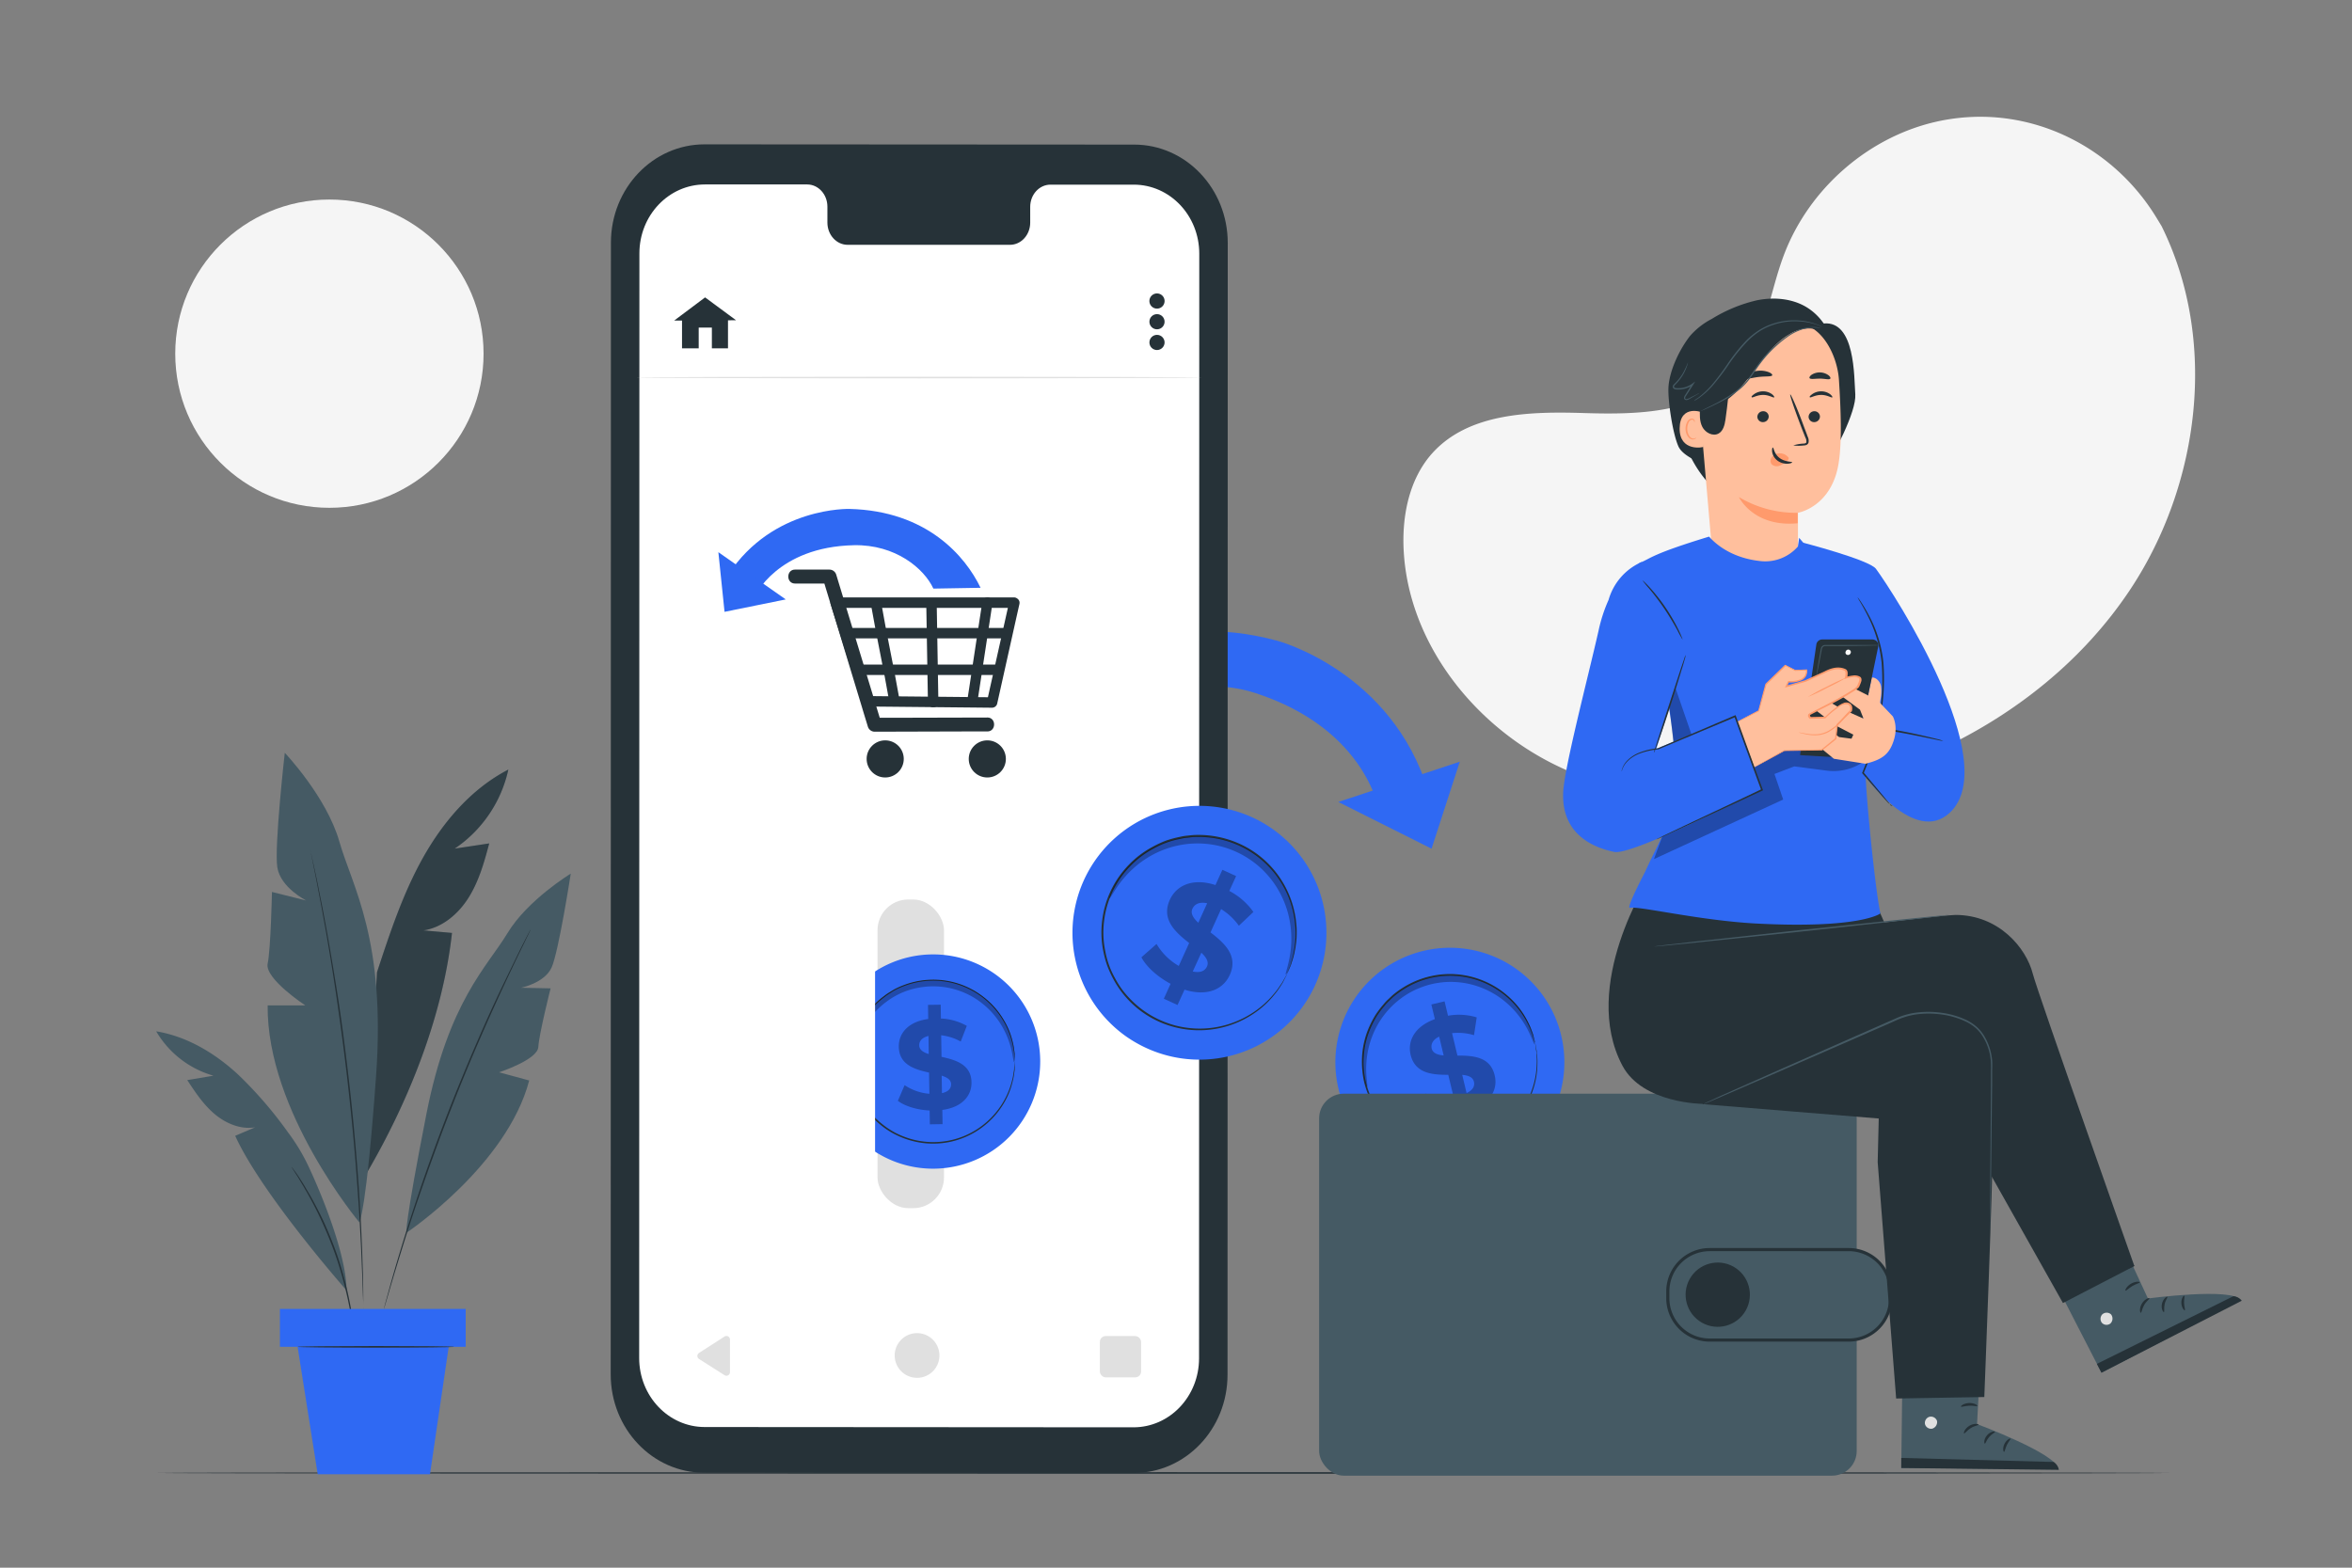 <svg xmlns="http://www.w3.org/2000/svg" viewBox="0 0 750 500"><rect x="0" y="0" width="750" height="500" fill="#808080" stroke="none"/><g id="freepik--background-simple--inject-34"><path d="M689.27,72.1l-1.52-2.5C675,48.53,651.85,35.83,627.48,37.37a64,64,0,0,0-9.33,1.29c-22.16,4.74-41.44,21.49-49.43,43-4.7,12.62-6,27.16-14.93,37.17-11.61,13-31.32,13.45-48.64,12.91s-37-.08-48.6,13c-7.23,8.2-9.53,19.85-8.95,30.83,1.54,29.07,21.8,55.06,47.55,68s56.09,14.08,84.27,8.39c39.49-8,77.05-29.82,99.62-63.58S707.33,108.54,689.27,72.1Z" style="fill:#f5f5f5"></path><circle cx="105.04" cy="112.8" r="49.16" style="fill:#f5f5f5"></circle></g><g id="freepik--Floor--inject-34"><path d="M691.74,469.79c0,.15-143.61.26-320.72.26s-320.76-.11-320.76-.26,143.58-.26,320.76-.26S691.74,469.65,691.74,469.79Z" style="fill:#263238"></path></g><g id="freepik--Arrow--inject-34"><path d="M407.29,204.36s36.65,9.66,48.24,48.31L440,259.58s-3.57-26.89-39.88-38.6c-19.65-6.34-45.67,2.6-52.87,10.8l-17.49-7.55C341.45,211.36,370.3,194.28,407.29,204.36Z" style="fill:#2F69F3"></path><polygon points="465.5 242.93 426.76 255.78 456.49 270.68 465.5 242.93" style="fill:#2F69F3"></polygon></g><g id="freepik--Device--inject-34"><path d="M361.57,469.79l-137-.08c-16.48,0-29.83-14-29.83-31.37l.07-360.95c0-17.32,13.38-31.36,29.86-31.35l137,.08c16.48,0,29.83,14.06,29.83,31.37l-.07,361C391.43,455.76,378.06,469.8,361.57,469.79Z" style="fill:#263238"></path><path d="M361.53,58.89l-26.56,0c-3.57,0-6.46,3.17-6.46,7.08V71c0,3.91-2.89,7.08-6.45,7.08l-51.77,0c-3.56,0-6.45-3.18-6.45-7.09V65.91c0-3.91-2.89-7.08-6.45-7.08h-9.34l-23.25,0c-11.55,0-20.91,9.83-20.91,22l-.07,352.31c0,12.13,9.35,22,20.89,22l136.73.09c11.54,0,20.91-9.83,20.91-22l.07-352.31C382.42,68.73,373.07,58.9,361.53,58.89Z" style="fill:#fff"></path><path d="M232.77,427.26V437.6a1.13,1.13,0,0,1-1.74,1l-8.13-5.17a1.14,1.14,0,0,1,0-1.92L231,426.3A1.13,1.13,0,0,1,232.77,427.26Z" style="fill:#e0e0e0"></path><path d="M299.56,432.33a7.13,7.13,0,1,1-7.13-7.14A7.14,7.14,0,0,1,299.56,432.33Z" style="fill:#e0e0e0"></path><rect x="350.72" y="426.12" width="13.15" height="13.18" rx="1.87" style="fill:#e0e0e0"></rect><path d="M253.52,186.12h11l-2.14-1.63q2.43,8,4.87,16l7.71,25.4c.59,2,1.19,3.9,1.78,5.85a2.28,2.28,0,0,0,2.14,1.63l31.46-.09h4.51c2.85,0,2.86-4.44,0-4.43l-31.46.08-4.51,0,2.14,1.62-4.86-16-7.72-25.39-1.78-5.86a2.28,2.28,0,0,0-2.14-1.63h-11c-2.86,0-2.86,4.44,0,4.44Z" style="fill:#263238"></path><path d="M321.86,191.77q-3.11,13.92-6.22,27.84c-.29,1.33-.59,2.67-.89,4l1.61-1.22-13.47-.13-21.6-.21-4.94-.05,1.6,1.22q-4.32-13.78-8.66-27.57l-1.22-3.88-1.61,2.1h57a1.67,1.67,0,0,0,0-3.33h-57a1.68,1.68,0,0,0-1.6,2.11q4.33,13.78,8.66,27.57c.41,1.29.82,2.59,1.22,3.88a1.73,1.73,0,0,0,1.61,1.23l13.47.13,21.6.21,4.94.05a1.7,1.7,0,0,0,1.6-1.22l6.21-27.85.9-4C325.53,190.56,322.33,189.67,321.86,191.77Z" style="fill:#263238"></path><path d="M277.8,193.19c1.75,10.15,4,20.22,5.73,30.37.36,2.11,3.57,1.21,3.21-.88-1.75-10.16-4-20.22-5.73-30.38-.36-2.1-3.57-1.21-3.21.89Z" style="fill:#263238"></path><path d="M295.37,192.75q.25,15.62.53,31.23c0,2.14,3.36,2.15,3.33,0q-.25-15.61-.53-31.23c0-2.14-3.36-2.15-3.33,0Z" style="fill:#263238"></path><path d="M311.6,224.36l4.23-27.74.6-4a1.73,1.73,0,0,0-1.16-2.05,1.69,1.69,0,0,0-2,1.17q-2.12,13.86-4.22,27.74c-.2,1.32-.41,2.64-.61,4a1.73,1.73,0,0,0,1.16,2.05,1.67,1.67,0,0,0,2.05-1.16Z" style="fill:#263238"></path><path d="M270.09,203.61h50.33a1.67,1.67,0,0,0,0-3.33H270.09a1.67,1.67,0,0,0,0,3.33Z" style="fill:#263238"></path><path d="M274.81,215.29h43.58a1.66,1.66,0,0,0,0-3.32H274.81a1.66,1.66,0,0,0,0,3.32Z" style="fill:#263238"></path><circle cx="314.83" cy="242.05" r="5.92" style="fill:#263238"></circle><circle cx="282.27" cy="242.05" r="5.92" style="fill:#263238"></circle><path d="M270.92,162.32s-24.35-.82-38.63,20.85l8.32,7.13s7.17-15.9,31.69-16.41c13.28-.27,22.4,7.46,25.33,13.84l15.05-.26C307.83,177.38,295.56,162.94,270.92,162.32Z" style="fill:#2F69F3"></path><polygon points="229.07 176.11 250.56 191.18 231.04 195.14 229.07 176.11" style="fill:#2F69F3"></polygon><path d="M371.36,96a2.42,2.42,0,1,1-2.42-2.41A2.42,2.42,0,0,1,371.36,96Z" style="fill:#263238"></path><circle cx="368.94" cy="102.61" r="2.42" style="fill:#263238"></circle><circle cx="368.94" cy="109.22" r="2.42" style="fill:#263238"></circle><polygon points="224.84 94.85 214.97 102.25 217.48 102.25 217.48 111.09 222.8 111.11 222.8 104.49 227 104.47 227 111.09 232.14 111.09 232.14 102.16 234.7 102.13 224.84 94.85" style="fill:#263238"></polygon><path d="M383.05,120.41c0,.14-40.27.26-89.93.26s-89.93-.12-89.93-.26,40.26-.26,89.93-.26S383.05,120.27,383.05,120.41Z" style="fill:#e0e0e0"></path><rect x="279.82" y="286.89" width="21.2" height="98.44" rx="9.8" style="fill:#e0e0e0"></rect><path d="M331.7,338.45a34.17,34.17,0,1,1-34.22-34.05A34.13,34.13,0,0,1,331.7,338.45Z" style="fill:#2F69F3"></path><path d="M324.51,338.81a26,26,0,1,1-26.08-25.95A26,26,0,0,1,324.51,338.81Z" style="fill:#2F69F3"></path><path d="M323.57,338.46a2,2,0,0,1-.05-.42c0-.31-.06-.72-.09-1.24q0-.41-.06-.9c0-.34-.11-.7-.18-1.09a18.55,18.55,0,0,0-.55-2.68,25,25,0,0,0-2.91-6.87,26,26,0,0,0-17.48-12.07,26,26,0,0,0-13.53,1.14,26.83,26.83,0,0,0-3.36,1.48c-.54.3-1.06.64-1.6,1a12.56,12.56,0,0,0-1.55,1.07,29.8,29.8,0,0,0-2.93,2.48,30.39,30.39,0,0,0-2.52,3,24.89,24.89,0,0,0-3.68,7.09,27.23,27.23,0,0,0-1.32,8.12,27.57,27.57,0,0,0,1.34,8.12,24.88,24.88,0,0,0,3.7,7.08,29,29,0,0,0,2.53,3,29.8,29.8,0,0,0,2.93,2.48,26.39,26.39,0,0,0,3.16,2,27.6,27.6,0,0,0,3.36,1.47,26,26,0,0,0,13.54,1.11,25.64,25.64,0,0,0,10.86-4.8,26,26,0,0,0,6.59-7.32,25.12,25.12,0,0,0,2.89-6.88,17.89,17.89,0,0,0,.54-2.68c.06-.39.14-.75.17-1.08s0-.63.06-.91q.06-.78.09-1.23a2,2,0,0,1,.05-.42,2.21,2.21,0,0,1,0,.42l0,1.24c0,.27,0,.58,0,.91s-.09.7-.15,1.1a16.87,16.87,0,0,1-.5,2.7,24.32,24.32,0,0,1-2.83,7,26.29,26.29,0,0,1-17.63,12.41,26.32,26.32,0,0,1-13.79-1.09,27.16,27.16,0,0,1-3.43-1.49,26.21,26.21,0,0,1-3.23-2,30.8,30.8,0,0,1-3-2.52,30.21,30.21,0,0,1-2.58-3,25.32,25.32,0,0,1-3.79-7.23,25.86,25.86,0,0,1,0-16.58,25.3,25.3,0,0,1,3.76-7.24,28,28,0,0,1,2.58-3,29.65,29.65,0,0,1,3-2.53,13,13,0,0,1,1.58-1.09c.55-.32,1.08-.67,1.64-1a27.23,27.23,0,0,1,3.43-1.5,26.33,26.33,0,0,1,13.79-1.12,26,26,0,0,1,11,4.92,25.69,25.69,0,0,1,6.63,7.45,24.4,24.4,0,0,1,2.86,7,18.17,18.17,0,0,1,.5,2.71c.06.39.12.76.15,1.09l0,.92c0,.52,0,.93,0,1.24A2.21,2.21,0,0,1,323.57,338.46Z" style="fill:#263238"></path><g style="opacity:0.3"><path d="M323.36,338.73c-.15,0-.26-1.14-.68-3.13a27.77,27.77,0,0,0-3-8,26.48,26.48,0,0,0-3.42-4.73,26,26,0,0,0-5.08-4.29,24.24,24.24,0,0,0-3.14-1.72,25.16,25.16,0,0,0-7.29-2.08,26.21,26.21,0,0,0-4-.19,25.67,25.67,0,0,0-3.95.45,25,25,0,0,0-3.73,1,23.41,23.41,0,0,0-3.41,1.53,23.69,23.69,0,0,0-3,1.93,26.13,26.13,0,0,0-4.8,4.62,26.75,26.75,0,0,0-3.1,4.94,27.77,27.77,0,0,0-2.46,8.16c-.29,2-.33,3.16-.48,3.17s-.34-1.14-.29-3.24a24.23,24.23,0,0,1,2-8.67,26.38,26.38,0,0,1,11.29-12.58,25.47,25.47,0,0,1,3.66-1.69,26.08,26.08,0,0,1,4-1.14,27.36,27.36,0,0,1,4.27-.49,27.78,27.78,0,0,1,4.29.21,25.8,25.8,0,0,1,4.07.87,25.92,25.92,0,0,1,7.11,3.37,26.31,26.31,0,0,1,5.31,4.73,26.85,26.85,0,0,1,3.43,5.16,24.54,24.54,0,0,1,2.51,8.52C323.63,337.57,323.48,338.73,323.36,338.73Z"></path></g><g style="opacity:0.3"><path d="M300.49,354l.07,4.53-4.05.07-.07-4.42c-4-.18-7.87-1.37-10.13-3.08l2.15-5a16.46,16.46,0,0,0,7.9,2.75l-.11-6.76c-4.51-1-9.55-2.45-9.64-8.24-.07-4.29,3-8,9.38-8.85l-.07-4.5,4.05-.06.07,4.41a18.37,18.37,0,0,1,8.25,2.34l-1.94,5a16.62,16.62,0,0,0-6.23-2l.11,6.88c4.51,1,9.47,2.41,9.56,8.11C309.86,349.46,306.84,353.15,300.49,354Zm-4.33-17.84-.09-5.75c-2.14.52-3,1.71-2.95,3.05S294.37,335.65,296.16,336.18Zm7.12,9.65c0-1.41-1.21-2.16-3-2.75l.09,5.59C302.43,348.2,303.3,347.13,303.28,345.83Z"></path></g><rect x="239.6" y="290.84" width="39.44" height="88.16" style="fill:#fff"></rect></g><g id="freepik--Coins--inject-34"><path d="M497.94,330.74a36.51,36.51,0,1,1-43.58-27.57A36.46,36.46,0,0,1,497.94,330.74Z" style="fill:#2F69F3"></path><path d="M490.52,332.78a27.82,27.82,0,1,1-33.21-21A27.78,27.78,0,0,1,490.52,332.78Z" style="fill:#2F69F3"></path><path d="M489.46,332.63a2.23,2.23,0,0,1-.15-.42l-.38-1.27-.27-.93c-.12-.34-.28-.7-.43-1.09a21,21,0,0,0-1.2-2.66,26.73,26.73,0,0,0-4.63-6.5,27.64,27.64,0,0,0-34.87-4.2,29.09,29.09,0,0,0-3.16,2.32c-.5.44-1,.92-1.45,1.37a13.72,13.72,0,0,0-1.37,1.48,29.79,29.79,0,0,0-2.47,3.27,30.82,30.82,0,0,0-1.94,3.69,26.48,26.48,0,0,0-2.19,8.25,27.1,27.1,0,0,0,3.78,16.93,26.55,26.55,0,0,0,5.5,6.53,25,25,0,0,0,7,4.42A27.5,27.5,0,0,0,455,365.2a28.92,28.92,0,0,0,3.84.75,27.67,27.67,0,0,0,29.76-18.67,26.37,26.37,0,0,0,1.42-7.84,21.11,21.11,0,0,0-.05-2.92c0-.42,0-.81-.08-1.17s-.1-.67-.15-1c-.08-.55-.14-1-.19-1.31a2.84,2.84,0,0,1-.05-.45,2.41,2.41,0,0,1,.11.44c.06.32.14.75.25,1.3q.07.44.18,1c0,.36.06.75.1,1.18a19.34,19.34,0,0,1,.1,2.94,26.15,26.15,0,0,1-1.33,7.94,28,28,0,0,1-15.5,17,28.07,28.07,0,0,1-14.63,2.06,28.62,28.62,0,0,1-3.93-.75,29.14,29.14,0,0,1-3.85-1.4,31.8,31.8,0,0,1-3.7-1.93,30.94,30.94,0,0,1-3.4-2.57,26.63,26.63,0,0,1-5.62-6.66,29.78,29.78,0,0,1-3.36-8.33,30.1,30.1,0,0,1-.51-9,27,27,0,0,1,2.25-8.42,30.72,30.72,0,0,1,2-3.77,31.91,31.91,0,0,1,2.53-3.32,14.31,14.31,0,0,1,1.4-1.51c.5-.46,1-.95,1.48-1.39a27.74,27.74,0,0,1,3.23-2.36,28.18,28.18,0,0,1,14.12-4.37,28,28,0,0,1,21.28,8.8,26.19,26.19,0,0,1,4.59,6.61,20.54,20.54,0,0,1,1.16,2.71c.15.4.3.76.41,1.1s.17.66.24,1l.33,1.28A2.49,2.49,0,0,1,489.46,332.63Z" style="fill:#263238"></path><g style="opacity:0.3"><path d="M489.31,333c-.16,0-.54-1.13-1.44-3.11a29.78,29.78,0,0,0-5-7.63,28.84,28.84,0,0,0-4.66-4.13,27.79,27.79,0,0,0-6.3-3.3,26.58,26.58,0,0,0-7.64-1.61,25.83,25.83,0,0,0-4.12.06A28.94,28.94,0,0,0,456,314a29.27,29.27,0,0,0-4,1.38,26.43,26.43,0,0,0-3.65,1.94,27,27,0,0,0-5.92,5.1,27.41,27.41,0,0,0-3.92,5.93,28.93,28.93,0,0,0-2.1,5.87,30,30,0,0,0-.67,9.08c.17,2.17.4,3.37.23,3.41s-.62-1.1-1-3.31a25.66,25.66,0,0,1,0-9.49,27.83,27.83,0,0,1,6-12.77,27.43,27.43,0,0,1,2.86-3,27.11,27.11,0,0,1,3.42-2.62,27.8,27.8,0,0,1,3.92-2.12,30,30,0,0,1,4.34-1.5,29.48,29.48,0,0,1,4.52-.78,27.59,27.59,0,0,1,4.45,0,26.83,26.83,0,0,1,4.26.64,26.17,26.17,0,0,1,3.94,1.22,28.34,28.34,0,0,1,6.63,3.7,28.68,28.68,0,0,1,4.77,4.58,26.13,26.13,0,0,1,4.6,8.31C489.32,331.7,489.43,332.94,489.31,333Z"></path></g><g style="opacity:0.3"><path d="M469,354.21l1.13,4.72-4.21,1-1.1-4.58c-4.23.74-8.53.39-11.28-.87l1.09-5.68a17.49,17.49,0,0,0,8.87,1l-1.68-7c-4.94,0-10.53-.33-12-6.35-1.06-4.46,1.26-9.06,7.73-11.41l-1.12-4.67,4.21-1,1.1,4.59a19.57,19.57,0,0,1,9.15.52l-.86,5.68a17.89,17.89,0,0,0-7-.65l1.71,7.16c4.94,0,10.44.31,11.86,6.24C477.72,347.28,475.42,351.84,469,354.21Zm-8.65-17.59-1.43-6c-2.11,1-2.7,2.47-2.37,3.85S458.36,336.48,460.36,336.62ZM470,345c-.35-1.47-1.77-2-3.73-2.18l1.39,5.81C469.68,347.69,470.34,346.38,470,345Z"></path></g><path d="M419.11,314.76a40.52,40.52,0,0,1-53.95,19.32,41.26,41.26,0,0,1-6.17-3.59,40.49,40.49,0,1,1,60.12-15.73Z" style="fill:#2F69F3"></path><path d="M411.21,311.5a30.91,30.91,0,1,1-14.82-41.08A30.87,30.87,0,0,1,411.21,311.5Z" style="fill:#2F69F3"></path><path d="M410.38,310.64a4.49,4.49,0,0,1,.16-.47c.13-.34.31-.79.53-1.37l.4-1c.12-.37.23-.8.36-1.25a21.79,21.79,0,0,0,.76-3.15,29.24,29.24,0,0,0,.37-8.85,30.7,30.7,0,0,0-27.74-27.47,31.54,31.54,0,0,0-4.36-.12c-.73,0-1.46.15-2.2.22a15,15,0,0,0-2.21.36,27.58,27.58,0,0,0-8.62,3.11,29.38,29.38,0,0,0-7.55,5.74,30.14,30.14,0,0,0-8.22,17.44,29.47,29.47,0,0,0,.38,9.48,27.62,27.62,0,0,0,3.09,8.62,30.42,30.42,0,0,0,2.37,3.78,32.31,32.31,0,0,0,2.86,3.28,30.88,30.88,0,0,0,14,8.07,30.85,30.85,0,0,0,24.87-4.16,29.51,29.51,0,0,0,6.6-5.92,22.61,22.61,0,0,0,1.94-2.6c.27-.39.53-.74.73-1.07l.53-.95.72-1.28a3,3,0,0,1,.26-.43,2.92,2.92,0,0,1-.2.46c-.17.32-.39.76-.67,1.31l-.5,1c-.2.34-.45.7-.71,1.1a22,22,0,0,1-1.91,2.65,29.17,29.17,0,0,1-6.58,6.06,31.12,31.12,0,0,1-25.22,4.38A30.79,30.79,0,0,1,355,312.22a35.28,35.28,0,0,1-1.93-4.23,34.55,34.55,0,0,1-1.24-4.57,30.06,30.06,0,0,1-.39-9.67,30.85,30.85,0,0,1,8.4-17.82,30,30,0,0,1,7.71-5.85,34,34,0,0,1,4.31-2,36.33,36.33,0,0,1,4.49-1.2,15.73,15.73,0,0,1,2.25-.36c.76-.07,1.51-.18,2.25-.21a31.78,31.78,0,0,1,19.81,5.92,31.11,31.11,0,0,1,12.68,22.23,29.08,29.08,0,0,1-.48,8.94,21.48,21.48,0,0,1-.82,3.16c-.15.45-.26.87-.4,1.25s-.3.7-.43,1l-.59,1.35A1.93,1.93,0,0,1,410.38,310.64Z" style="fill:#263238"></path><g style="opacity:0.3"><path d="M410,310.83c-.17-.07.29-1.35.85-3.7a32.84,32.84,0,0,0,.84-10.08,31.86,31.86,0,0,0-1.27-6.81,30.79,30.79,0,0,0-3.27-7.19,28.79,28.79,0,0,0-2.51-3.45,29.84,29.84,0,0,0-3.1-3.17,29.08,29.08,0,0,0-3.67-2.76,30,30,0,0,0-8.64-3.74,29.89,29.89,0,0,0-13.19-.35,31.12,31.12,0,0,0-7.49,2.53,32,32,0,0,0-5.84,3.73,33,33,0,0,0-6.78,7.51c-1.33,2-1.95,3.23-2.12,3.15s.21-1.39,1.33-3.62a29,29,0,0,1,6.5-8.31,31.18,31.18,0,0,1,6-4.2,31.54,31.54,0,0,1,7.93-2.92,30.13,30.13,0,0,1,4.53-.65,31.21,31.21,0,0,1,9.67.85,31.4,31.4,0,0,1,9.33,4,30.24,30.24,0,0,1,3.93,3,30.83,30.83,0,0,1,5.92,7.21,30.9,30.9,0,0,1,4.36,15,28.76,28.76,0,0,1-1.62,10.42C410.9,309.73,410.15,310.89,410,310.83Z"></path></g><g style="opacity:0.3"><path d="M377.72,315.64l-2.23,4.9-4.37-2,2.16-4.77c-4.21-2.23-7.76-5.48-9.31-8.45l4.83-4.25a19.46,19.46,0,0,0,7.08,7l3.32-7.31c-4.32-3.39-9-7.47-6.18-13.74,2.11-4.64,7.29-7.09,14.56-4.74l2.21-4.86,4.38,2L392,284.16a21.61,21.61,0,0,1,7.68,6.7l-4.63,4.39a19.65,19.65,0,0,0-5.67-5.31L386,297.38c4.35,3.34,8.95,7.39,6.15,13.56C390.09,315.5,385,317.93,377.72,315.64Zm4.4-21.34,2.82-6.22c-2.56-.53-4.05.33-4.71,1.77S380.47,292.81,382.12,294.3Zm2.75,14c.69-1.53-.2-2.94-1.79-4.45l-2.74,6C382.75,310.37,384.23,309.67,384.87,308.27Z"></path></g></g><g id="freepik--Plants--inject-34"><path d="M162.1,245.45c-11.71,6.06-20.69,16.51-27.15,28s-10.61,24.12-14.74,36.65l-3.6,64.61c13.62-23.18,24.56-50.43,27.52-77.16l-9.07-.81c6.08-.93,11.18-5.33,14.43-10.56S154.41,275,156,269L145,270.66A41,41,0,0,0,162.1,245.45Z" style="fill:#455a64"></path><g style="opacity:0.3"><path d="M162.1,245.45c-11.71,6.06-20.69,16.51-27.15,28s-10.61,24.12-14.74,36.65l-3.6,64.61c13.62-23.18,24.56-50.43,27.52-77.16l-9.07-.81c6.08-.93,11.18-5.33,14.43-10.56S154.41,275,156,269L145,270.66A41,41,0,0,0,162.1,245.45Z"></path></g><path d="M114.59,389.86S85,354.46,85.35,320.66h12s-13-8.53-12-13.31,1.37-22.87,1.37-22.87l10.92,2.73s-8.19-4.1-9.21-10.58,2.38-36.53,2.38-36.53,13.32,14,17.41,28.33,14.85,31.07,11.7,74.76S114.59,389.86,114.59,389.86Z" style="fill:#455a64"></path><path d="M129.58,393.2s32-21.35,39.17-48.59L159.14,342s12.3-4,12.52-8.08,3.91-18.69,3.91-18.69l-9.38-.2s7.48-1.5,9.72-6.49S182,278.64,182,278.64s-13.76,8.34-20.19,19S143.05,319.34,136,355.16,129.58,393.2,129.58,393.2Z" style="fill:#455a64"></path><path d="M98.89,271a1.4,1.4,0,0,1,.11.36c.06.27.15.63.26,1.09l.93,4.2c.41,1.83.89,4.06,1.4,6.67s1.14,5.56,1.74,8.85c1.26,6.57,2.6,14.41,4,23.14s2.67,18.37,3.85,28.5,2.06,19.81,2.76,28.63,1.14,16.76,1.41,23.44c.16,3.33.24,6.36.33,9s.13,4.94.15,6.81,0,3.29,0,4.3v1.12a1.59,1.59,0,0,1,0,.38,1.76,1.76,0,0,1,0-.38c0-.27,0-.64,0-1.11,0-1-.09-2.46-.15-4.31s-.13-4.15-.25-6.8-.21-5.67-.4-9c-.31-6.67-.84-14.61-1.52-23.42s-1.64-18.47-2.8-28.6-2.49-19.75-3.8-28.48-2.64-16.58-3.86-23.15c-.58-3.29-1.17-6.26-1.66-8.86s-.94-4.85-1.32-6.68l-.84-4.23c-.08-.46-.15-.82-.2-1.1A3.26,3.26,0,0,1,98.89,271Z" style="fill:#263238"></path><path d="M110.49,411.54S83.42,380.83,75,362.26l6.34-2.71c-4.6.76-9.31-1.22-12.88-4.22s-6.18-6.95-8.75-10.84l8.36-1.41a31,31,0,0,1-18.26-14.15c9.86,1.63,18.78,7,26.14,13.81A130.29,130.29,0,0,1,91.8,361.1,62.48,62.48,0,0,1,98,371.21C102.5,380.61,110.5,400.26,110.49,411.54Z" style="fill:#455a64"></path><path d="M169.17,296.52a1.31,1.31,0,0,1-.12.31l-.42.89c-.39.81-.95,1.95-1.65,3.41-1.45,2.95-3.51,7.23-6,12.56s-5.37,11.69-8.46,18.82-6.32,15-9.56,23.39-6.12,16.4-8.66,23.74-4.68,14-6.41,19.62-3.1,10.17-4,13.33c-.46,1.55-.81,2.77-1.07,3.63l-.29.94a1.17,1.17,0,0,1-.12.31s0-.11.07-.33l.24-.95c.23-.87.56-2.09,1-3.66.85-3.17,2.15-7.75,3.85-13.38s3.82-12.3,6.31-19.66,5.4-15.4,8.63-23.78,6.52-16.26,9.6-23.39,6-13.49,8.57-18.79S165.29,304,166.8,301c.74-1.44,1.32-2.57,1.74-3.36.19-.37.34-.65.46-.87A1.39,1.39,0,0,1,169.17,296.52Z" style="fill:#263238"></path><path d="M112.78,424.7a2.21,2.21,0,0,1-.12-.57l-.27-1.63c-.1-.71-.23-1.57-.42-2.57s-.35-2.15-.62-3.4c-.49-2.52-1.18-5.49-2.07-8.75s-2-6.81-3.4-10.46-2.9-7.06-4.37-10.11-2.93-5.72-4.23-7.93c-.62-1.12-1.25-2.09-1.77-3s-1-1.61-1.39-2.21l-.88-1.39a2.85,2.85,0,0,1-.28-.51s.14.14.37.45l1,1.34c.42.58.92,1.31,1.46,2.17S97,378,97.6,379.09c1.34,2.19,2.82,4.87,4.35,7.91s3,6.47,4.41,10.13,2.49,7.25,3.38,10.52,1.53,6.28,2,8.81c.25,1.26.4,2.41.55,3.42s.26,1.88.34,2.6.12,1.21.16,1.64A2.32,2.32,0,0,1,112.78,424.7Z" style="fill:#263238"></path><rect x="89.26" y="417.47" width="59.24" height="12.08" style="fill:#2F69F3"></rect><polygon points="94.9 429.56 101.31 470.2 137.11 470.2 143.08 429.56 94.9 429.56" style="fill:#2F69F3"></polygon><path d="M144.86,429.56c0,.14-11.2.26-25,.26s-25-.12-25-.26,11.2-.26,25-.26S144.86,429.41,144.86,429.56Z" style="fill:#263238"></path></g><g id="freepik--Character--inject-34"><rect x="420.64" y="348.82" width="171.42" height="121.83" rx="7.87" style="fill:#455a64"></rect><rect x="531.83" y="398.55" width="71.03" height="28.85" rx="13.33" style="fill:#455a64"></rect><path d="M589.54,427.9H545.17a13.86,13.86,0,0,1-13.84-13.84v-2.18a13.85,13.85,0,0,1,13.84-13.83h44.37a13.85,13.85,0,0,1,13.83,13.83v2.18A13.86,13.86,0,0,1,589.54,427.9Zm-44.37-28.85a12.85,12.85,0,0,0-12.84,12.83v2.18a12.85,12.85,0,0,0,12.84,12.84h44.37a12.85,12.85,0,0,0,12.83-12.84v-2.18a12.85,12.85,0,0,0-12.83-12.83Z" style="fill:#263238"></path><circle cx="547.76" cy="412.97" r="10.25" transform="translate(-105.16 623.39) rotate(-54.88)" style="fill:#263238"></circle><path d="M535.27,128.32a37.31,37.31,0,0,0,11.92,28.2q2.65-7.72,5.33-15.44" style="fill:#263238"></path><path d="M575.44,97.61c-4.58-2.5-10.1-2.86-15.21-1.83a47.77,47.77,0,0,0-14.39,5.94,23.64,23.64,0,0,0-6.88,5.37c-3.32,4.18-6.6,11-6.92,16.37-.26,4.31,1.39,15.09,3.21,19,1.67,3.59,9.49,6.32,13.35,7.21L584,108.48A17.94,17.94,0,0,0,575.44,97.61Z" style="fill:#263238"></path><path d="M581.54,103.17l-8.49-1.52c4.64,11,5.9,36.33,8.56,48,3.13-4.55,10.4-18.38,10-23.88S591.63,102.23,581.54,103.17Z" style="fill:#263238"></path><path d="M586.4,121.19c-.55-8.48-6.2-18.88-14.65-18l-19.55,5a14.51,14.51,0,0,0-10.92,13.36c0,.32,0-.07,0,.17l4.37,50.64,14.68,29.13h0l13-24.57c0-4.13,0-13.4,0-13.38s10.84-1.82,13-16C587.39,140.56,587,130.61,586.4,121.19Z" style="fill:#ffbf9d"></path><path d="M580.34,132.79a1.81,1.81,0,0,1-1.74,1.84,1.75,1.75,0,0,1-1.88-1.63,1.83,1.83,0,0,1,1.75-1.84A1.75,1.75,0,0,1,580.34,132.79Z" style="fill:#263238"></path><path d="M584.28,126.73c-.23.24-1.6-.78-3.56-.77s-3.38,1-3.59.75.13-.53.75-1a4.94,4.94,0,0,1,2.87-.9,4.8,4.8,0,0,1,2.83.91C584.18,126.2,584.39,126.62,584.28,126.73Z" style="fill:#263238"></path><path d="M564,132.79a1.81,1.81,0,0,1-1.74,1.84,1.75,1.75,0,0,1-1.88-1.63,1.83,1.83,0,0,1,1.75-1.84A1.73,1.73,0,0,1,564,132.79Z" style="fill:#263238"></path><path d="M565.74,126.73c-.22.24-1.6-.78-3.55-.77s-3.38,1-3.59.75.12-.53.75-1a4.91,4.91,0,0,1,2.87-.9,4.8,4.8,0,0,1,2.83.91C565.65,126.2,565.85,126.62,565.74,126.73Z" style="fill:#263238"></path><path d="M571.84,142.06a12.69,12.69,0,0,1,3.17-.58c.5,0,1-.15,1-.49a2.53,2.53,0,0,0-.33-1.48c-.47-1.2-1-2.47-1.48-3.79-2.06-5.4-3.55-9.84-3.33-9.92S573,130,575,135.43c.49,1.33,1,2.6,1.42,3.81a2.91,2.91,0,0,1,.26,2,1.26,1.26,0,0,1-.82.73,3.53,3.53,0,0,1-.84.12A12.82,12.82,0,0,1,571.84,142.06Z" style="fill:#263238"></path><path d="M554.49,158.53s4.6,9.71,18.75,8.36v-3.33A35.52,35.52,0,0,1,554.49,158.53Z" style="fill:#ff9a6c"></path><path d="M565.13,119.68c-.19.53-2.14.28-4.43.56s-4.14.91-4.44.44c-.14-.23.18-.73.93-1.24a7.41,7.41,0,0,1,3.29-1.17,7.59,7.59,0,0,1,3.47.4C564.79,119,565.21,119.43,565.13,119.68Z" style="fill:#263238"></path><path d="M583.64,120.76c-.34.45-1.69,0-3.3,0s-3,.3-3.31-.16c-.13-.22.08-.67.68-1.09a4.8,4.8,0,0,1,5.32.15C583.6,120.09,583.79,120.54,583.64,120.76Z" style="fill:#263238"></path><path d="M582.56,108.28a6.24,6.24,0,0,0-5.5-3.53,12.14,12.14,0,0,0-6.52,1.91c-8.42,4.86-12.75,16.62-21.07,21.66-2.05,1.24-4.71.1-6.45,1.74s-2.87,4.27-1.91,6.46a20,20,0,0,1-2.89-4.89,6.69,6.69,0,0,1,.24-5.51c.72-1.25,2-2.2,2.34-3.6.31-1.23-.18-2.51-.13-3.78a8.29,8.29,0,0,1,1.3-3.61c3.26-5.76,7.74-11,13.52-14.22A24,24,0,0,1,567.9,97.7a18.3,18.3,0,0,1,11.8,4.69c1.87,1.74,3.82,3.53,2.86,5.89" style="fill:#263238"></path><path d="M543.22,131.82c-.15-.41-7.52-3.07-7.62,4.77-.1,7.61,7.59,6.12,7.61,5.9S543.22,131.82,543.22,131.82Z" style="fill:#ffbf9d"></path><path d="M540.88,139.58s-.13.09-.36.19a1.28,1.28,0,0,1-1,0c-.8-.3-1.47-1.58-1.49-3a4.4,4.4,0,0,1,.39-1.89,1.53,1.53,0,0,1,1-1,.67.67,0,0,1,.78.37c.1.21,0,.36.09.38s.16-.13.1-.44a.78.78,0,0,0-.29-.48,1,1,0,0,0-.73-.2,1.85,1.85,0,0,0-1.4,1.16,4.42,4.42,0,0,0-.48,2.12c0,1.54.81,3,1.9,3.31a1.43,1.43,0,0,0,1.22-.19C540.87,139.76,540.91,139.59,540.88,139.58Z" style="fill:#ff9a6c"></path><path d="M540.19,127.9a2.6,2.6,0,0,0,.46-.26c.29-.18.74-.43,1.28-.81a26.52,26.52,0,0,0,4.11-3.74,72.87,72.87,0,0,0,5-6.53,59.94,59.94,0,0,1,6.29-7.83,23.78,23.78,0,0,1,4-3.21,20,20,0,0,1,4.38-2,21.56,21.56,0,0,1,8.07-1,21.1,21.1,0,0,1,5.41,1c.62.19,1.09.41,1.41.53a3.09,3.09,0,0,0,.5.17l-.47-.24a13.85,13.85,0,0,0-1.4-.58,19.83,19.83,0,0,0-5.43-1.18,21.6,21.6,0,0,0-8.18.93,19.55,19.55,0,0,0-4.46,2,24.68,24.68,0,0,0-4.13,3.25,57.7,57.7,0,0,0-6.3,7.89,80.56,80.56,0,0,1-4.95,6.56,28.71,28.71,0,0,1-4,3.79c-.52.4-1,.66-1.24.86A3.86,3.86,0,0,0,540.19,127.9Z" style="fill:#455a64"></path><path d="M542.11,130.06c-.12,2.08-.22,4.27.74,6.12s3.39,3.11,5.2,2.07c1.47-.84,1.91-2.73,2.16-4.41.73-4.85,1.06-9.76,1.82-14.6Z" style="fill:#263238"></path><path d="M580.68,104.65s-.67-.12-1.89-.16a12.76,12.76,0,0,0-5,.92,16.63,16.63,0,0,0-3.16,1.62,34.08,34.08,0,0,0-3.26,2.49A39.34,39.34,0,0,0,561,116.4c-1,1.36-1.82,2.75-2.75,4a19.5,19.5,0,0,1-3.05,3.43,34.71,34.71,0,0,1-6.44,4.31c-2,1-3.58,1.75-4.7,2.25l-1.3.55a2.74,2.74,0,0,1-.47.17s.14-.1.43-.25l1.27-.63c1.1-.54,2.71-1.3,4.63-2.36a35.34,35.34,0,0,0,6.32-4.34,18.82,18.82,0,0,0,3-3.38c.91-1.28,1.77-2.68,2.75-4a38,38,0,0,1,6.47-6.93,31.75,31.75,0,0,1,3.32-2.48,16.6,16.6,0,0,1,3.24-1.62,12.72,12.72,0,0,1,5.16-.8,8.25,8.25,0,0,1,1.41.2A2.18,2.18,0,0,1,580.68,104.65Z" style="fill:#455a64"></path><path d="M541.9,125.35a4.09,4.09,0,0,1-.68.46l-1.93,1.13-.65.37a2.15,2.15,0,0,1-.83.28.8.8,0,0,1-.51-.12A.68.68,0,0,1,537,127a1.67,1.67,0,0,1,.36-1l2.24-3.59.3.29a7.82,7.82,0,0,1-2.45,1.22,8,8,0,0,1-2.72.32,2.38,2.38,0,0,1-.69-.12.89.89,0,0,1-.59-.52.83.83,0,0,1,.12-.77,3.37,3.37,0,0,1,.44-.47,16.19,16.19,0,0,0,2.59-3.27,27.79,27.79,0,0,0,1.65-3.51,4.29,4.29,0,0,1-.24,1,14.31,14.31,0,0,1-1.15,2.64,15.27,15.27,0,0,1-2.58,3.4c-.28.27-.56.58-.45.82s.52.36.92.36a7.65,7.65,0,0,0,4.9-1.46l.91-.67-.61,1-2.28,3.56a1.38,1.38,0,0,0-.32.74c0,.22.19.34.43.32a3.82,3.82,0,0,0,1.37-.56l2-1A3.08,3.08,0,0,1,541.9,125.35Z" style="fill:#455a64"></path><path d="M570.15,145.76a3.43,3.43,0,0,0-3.07-1.14,3.11,3.11,0,0,0-2.1,1.19,1.91,1.91,0,0,0-.08,2.21,2.34,2.34,0,0,0,2.49.54,7.21,7.21,0,0,0,2.35-1.49,2,2,0,0,0,.52-.56.62.62,0,0,0,0-.69" style="fill:#ff9a6c"></path><path d="M565.32,142.74c.31,0,.37,2,2.16,3.34s4,1.09,4,1.37c0,.12-.47.4-1.39.45a5.08,5.08,0,0,1-3.31-1,4.33,4.33,0,0,1-1.69-2.81C565,143.23,565.18,142.73,565.32,142.74Z" style="fill:#263238"></path><polygon points="593.73 278.09 601.92 296.59 562.17 311.46 553.28 291.57 593.73 278.09" style="fill:#263238"></polygon><path d="M674.05,390.66l10.87,23.47s27.15-3.6,29.58.55l-44.38,23.13-18.45-35.87Z" style="fill:#455a64"></path><path d="M670.44,419.14a2.07,2.07,0,0,0-.2,2.75,2,2,0,0,0,2.72.23,2.18,2.18,0,0,0,.2-2.91,2.07,2.07,0,0,0-2.86.07" style="fill:#e0e0e0"></path><path d="M670.11,437.81,668.65,435l43.53-21.59a3.82,3.82,0,0,1,2.67,1.44Z" style="fill:#263238"></path><path d="M685.41,414.07c.1.22-.95.88-1.67,2.13s-.83,2.48-1.08,2.5-.57-1.43.34-2.93S685.35,413.84,685.41,414.07Z" style="fill:#263238"></path><path d="M691.12,413.62c.16.19-.6,1.05-.87,2.36s0,2.4-.22,2.5-1-1.07-.62-2.69S691,413.41,691.12,413.62Z" style="fill:#263238"></path><path d="M696.68,417.92c-.17.14-1-.8-1.09-2.29s.74-2.5.93-2.36-.12,1.1-.07,2.33S696.89,417.78,696.68,417.92Z" style="fill:#263238"></path><path d="M682.31,409c0,.24-1.15.45-2.35,1.17s-2,1.6-2.19,1.47.33-1.39,1.75-2.21S682.33,408.73,682.31,409Z" style="fill:#263238"></path><path d="M680.59,403.58c0,.09-.75.67-2.26,1.14a11.19,11.19,0,0,1-2.73.47,11.35,11.35,0,0,1-1.64,0,3.34,3.34,0,0,1-1-.18,1.07,1.07,0,0,1-.7-1.12,1.36,1.36,0,0,1,.71-1,3.22,3.22,0,0,1,.9-.31,9.9,9.9,0,0,1,1.65-.23,9,9,0,0,1,2.78.31c1.53.44,2.31,1.08,2.25,1.16s-.92-.31-2.39-.57a10.18,10.18,0,0,0-2.59-.11,9.14,9.14,0,0,0-1.49.26c-.55.11-1,.32-1,.59,0,.11,0,.14.18.23a2.5,2.5,0,0,0,.7.13,13.59,13.59,0,0,0,1.54.08,14.64,14.64,0,0,0,2.6-.27A17.79,17.79,0,0,1,680.59,403.58Z" style="fill:#263238"></path><path d="M631.82,428.37l-1.38,25.83s25.67,9.53,25.88,14.33l-50.05-.33.49-40.33Z" style="fill:#455a64"></path><path d="M615.3,451.86a2.05,2.05,0,0,0-1.47,2.33,2,2,0,0,0,2.3,1.47,2.18,2.18,0,0,0,1.54-2.48,2.05,2.05,0,0,0-2.56-1.26" style="fill:#e0e0e0"></path><path d="M606.27,468.2l0-3.21,48.57,1.29a3.83,3.83,0,0,1,1.69,2.52Z" style="fill:#263238"></path><path d="M630.89,454.37c0,.25-1.24.34-2.47,1.11s-1.89,1.8-2.12,1.7.17-1.52,1.67-2.43S631,454.15,630.89,454.37Z" style="fill:#263238"></path><path d="M636.16,456.65c.05.25-1,.65-1.88,1.68s-1.12,2.12-1.37,2.11-.37-1.41.71-2.67S636.16,456.42,636.16,456.65Z" style="fill:#263238"></path><path d="M639.06,463.05c-.23.05-.55-1.19.11-2.53s1.82-1.86,1.92-1.65-.63.92-1.15,2S639.3,463,639.06,463.05Z" style="fill:#263238"></path><path d="M630.55,448.41c-.11.22-1.23-.14-2.63-.07s-2.49.49-2.61.28.93-1.08,2.58-1.14S630.68,448.22,630.55,448.41Z" style="fill:#263238"></path><path d="M631.55,442.86a4.86,4.86,0,0,1-2.53-.06,11.51,11.51,0,0,1-2.64-.86,12.26,12.26,0,0,1-1.44-.8,3,3,0,0,1-.75-.61,1.07,1.07,0,0,1-.09-1.31,1.38,1.38,0,0,1,1.09-.55,3.71,3.71,0,0,1,.95.15A9.06,9.06,0,0,1,630,441c1.15,1.11,1.54,2,1.45,2.08s-.67-.7-1.85-1.62a10.25,10.25,0,0,0-2.23-1.31,8.8,8.8,0,0,0-1.45-.47c-.53-.15-1-.16-1.13.07s-.06.13.05.29a2.8,2.8,0,0,0,.56.44,14.36,14.36,0,0,0,1.32.79,14.87,14.87,0,0,0,2.43,1A16.77,16.77,0,0,1,631.55,442.86Z" style="fill:#263238"></path><path d="M517.35,304.37s100.29-12.56,106.2-12.56c13.87,0,22.58,10.57,24.65,18.73,1.53,6,32.4,93.25,32.4,93.25l-22.77,11.8-33.49-59.51-17.07-29.69-88,13.59Z" style="fill:#263238"></path><path d="M611.41,323.65s13.75,0,21.17,11c4.36,6.47,2.83,18,2.92,26.73.12,11.87-2.75,84.19-2.75,84.19l-28.11.47-5.89-75.37.34-13.93L543,352.16s-5.11-17,7.46-30.44C552,320,611.41,323.65,611.41,323.65Z" style="fill:#263238"></path><path d="M525.92,280.12s-22.17,34.12-8.57,59.76c6.48,12.21,25.87,12.2,25.87,12.2l19.89-24.9V286Z" style="fill:#263238"></path><path d="M543.22,352.08a2.5,2.5,0,0,1,.38-.2l1.12-.52,4.32-2,16-7.11,23.69-10.47,14-6.17c1.23-.51,2.41-1.12,3.71-1.56a23.7,23.7,0,0,1,4-1,30.14,30.14,0,0,1,8.38-.07,26.79,26.79,0,0,1,8.07,2.28,14.78,14.78,0,0,1,3.46,2.27,13,13,0,0,1,2.55,3.19,18.12,18.12,0,0,1,2.35,7.51c.11,1.3,0,2.55,0,3.8s0,2.48,0,3.7c-.12,9.75-.22,18.52-.3,25.9s-.19,13.31-.25,17.46c0,2-.07,3.63-.09,4.75,0,.52,0,.93,0,1.23a2.7,2.7,0,0,1,0,.42,3.33,3.33,0,0,1,0-.42c0-.3,0-.71,0-1.23,0-1.12,0-2.71,0-4.75,0-4.15,0-10.11.07-17.46s.11-16.16.18-25.9c0-1.22,0-2.45,0-3.7s.06-2.52-.05-3.76a17.43,17.43,0,0,0-2.29-7.27,12.41,12.41,0,0,0-2.44-3.06,13.9,13.9,0,0,0-3.34-2.17,26.32,26.32,0,0,0-7.89-2.24,29.75,29.75,0,0,0-8.22.07,23.21,23.21,0,0,0-3.9,1c-1.25.43-2.46,1-3.68,1.55l-14,6.14-23.73,10.36-16,6.94-4.37,1.86-1.14.47A1.9,1.9,0,0,1,543.22,352.08Z" style="fill:#455a64"></path><line x1="527.41" y1="301.88" x2="621.57" y2="291.81" style="fill:#455a64"></line><path d="M621.57,291.81c0,.14-21.05,2.51-47.05,5.29s-47.09,4.92-47.11,4.78,21.05-2.51,47.05-5.29S621.55,291.67,621.57,291.81Z" style="fill:#455a64"></path><path d="M596.78,242.1c1.63-5.19,7.33-24.29,6.05-34.36-1-8-8.23-18.34-10.38-23.84-1-2.59-9.11-5.26-13.94-6.69l-4.8-5.67-.4,2.77A13.84,13.84,0,0,1,561.85,179c-7.13-.64-13-3.55-16.87-7.85-18.52,5.65-18.46,6.91-22,8.32-4.58,1.82,9.12,45.71,9.12,45.71s4.91,27.57.29,36.86c-2.6,5.23-5.61,11.2-7.82,16.06,0,0-6.16,11.74-4.84,11.44,2.77-.64,22,4,40.07,5,33.41,1.76,39.8-3.19,39.8-3.19-1.75-8.55-4.68-38.52-4.67-44.34C594.91,246,596.49,243,596.78,242.1Z" style="fill:#2F69F3"></path><path d="M574.3,172.91s21.77,5.61,23.9,8.51c5.79,7.87,40.67,61.72,23.55,77.78-11.22,10.52-27-11.68-27-11.68Z" style="fill:#2F69F3"></path><path d="M619.66,236.33a9.63,9.63,0,0,1-1.53-.26l-4.17-.86c-3.55-.72-8.52-1.74-14.22-2.56l.3-.17-1.71,4.22-4.06,9.91,0-.25,6.3,7.56,1.75,2.16a5.3,5.3,0,0,1,.58.8s1.61.74-.7-.7l-1.87-2.07-6.46-7.43-.1-.12.06-.13,4-9.94c.59-1.44,1.17-2.85,1.72-4.21l.08-.2.23,0c5.73.85,10.69,1.93,14.22,2.75,1.77.41,3.17.76,4.14,1A10.41,10.41,0,0,1,619.66,236.33Z" style="fill:#263238"></path><path d="M598.72,233.8a10.38,10.38,0,0,1,.16-1.77c.16-1.22.36-2.84.61-4.79a73.35,73.35,0,0,0,.53-15.82,42.53,42.53,0,0,0-4.5-15.13c-.91-1.82-1.74-3.26-2.32-4.25a12.63,12.63,0,0,1-.87-1.56s.12.12.3.36.44.61.76,1.09c.64,1,1.52,2.37,2.49,4.19a40.55,40.55,0,0,1,4.7,15.25,66.94,66.94,0,0,1-.7,15.92c-.29,2-.58,3.65-.78,4.77A11.24,11.24,0,0,1,598.72,233.8Z" style="fill:#263238"></path><g style="opacity:0.3"><path d="M527.41,274l41.21-19-2.79-8.15,6.34-2.42,10.33,1.35A16.78,16.78,0,0,0,596.57,241h0l-25.67-6.49-29.28,6.24-7.44-21.57-1.84,6.32,1.53,13.57,1,14.66Z"></path></g><path d="M523.48,179.25a18.8,18.8,0,0,0-10.54,12.08,48.4,48.4,0,0,0-3.2,9.84c-3.47,15.3-11,44-11.28,51.66-.54,13.78,10.42,17.69,16.34,18.89s47-20.06,47-20.06l-8.54-23.21-25.11,10.39s5.73-17.7,7.39-24.94S523.48,179.25,523.48,179.25Z" style="fill:#2F69F3"></path><path d="M599.89,229.92a19,19,0,0,1-.23-6.92,12.37,12.37,0,0,0,.15-4.2c-.26-1.37-1.54-2.82-2.93-2.71l-2.1,10.09Z" style="fill:#ffbf9d"></path><path d="M598.92,206.24l-7.39,35.66L574,240.84l5.19-35.28a1.89,1.89,0,0,1,1.88-1.61l16,0A1.89,1.89,0,0,1,598.92,206.24Z" style="fill:#263238"></path><path d="M579.21,215.51a5.72,5.72,0,0,0,.27-1c.15-.75.35-1.72.59-2.89l.83-4.28c0-.2.07-.42.12-.58a1.17,1.17,0,0,1,.31-.45,1,1,0,0,1,.5-.26,4,4,0,0,1,.62,0h2.77c3.79,0,7.23-.06,9.71-.1l3-.08a5,5,0,0,0,1.08-.08,7.88,7.88,0,0,0-1.08-.06l-3,0c-2.48,0-5.92,0-9.71,0h-2.77a3.49,3.49,0,0,0-.7,0,1.44,1.44,0,0,0-.65.33,1.51,1.51,0,0,0-.4.6,6.24,6.24,0,0,0-.14.64c-.28,1.6-.53,3.05-.75,4.3l-.47,2.9A6.39,6.39,0,0,0,579.21,215.51Z" style="fill:#455a64"></path><path d="M588.58,207.73a.86.86,0,0,1,1-.52.85.85,0,0,1,.62.69,1,1,0,0,1-.48.89.89.89,0,0,1-1-.09A.81.81,0,0,1,588.58,207.73Z" style="fill:#fafafa"></path><path d="M589.06,218.49c.41.1,9.68,4.89,9.68,4.89l4.84,5.1s1.75,3,.33,7.56-3.73,6.23-9.06,7.55L584.78,242l-5.1-4.18a3.18,3.18,0,0,1-1-3.41l.07-.21-.58-1a1.76,1.76,0,0,1,.09-1.94h0a1.76,1.76,0,0,1,2.45-.38l5.74,4.2,3.95.52.59-1.29-5.79-3-7.36-5.7a2.16,2.16,0,0,1-.33-3.11h0a2.16,2.16,0,0,1,2.75-.46l6.84,4,7.14,3.15-1.13-2.84-8.39-6.21S584,217.21,589.06,218.49Z" style="fill:#ffbf9d"></path><path d="M588.22,213.6s-1.93-1.11-5.14.22-7.31,3.34-7.31,3.34l-6.15,1.75.73-1.52s6.07.62,5.78-3.8l-3.66.16-3.14-1.61-6.19,6-2.33,8.51L554,230.19l5.35,14.56,9.61-5.33,12-.23,4.41-3.57.49-4.53,4.32-4.4s.54-2.2-1.45-2.41-6.78,4.55-6.78,4.55l-4.81.11s-.82-.75-.15-1.18,14.84-7.39,15.47-8.95,1.28-2.58-.13-3a7.78,7.78,0,0,0-3.75.36S589.29,213.94,588.22,213.6Z" style="fill:#ffbf9d"></path><path d="M576.47,222.3a67.14,67.14,0,0,0,6.31-3,66,66,0,0,0,6.15-3.27,65.81,65.81,0,0,0-6.31,2.95A64.47,64.47,0,0,0,576.47,222.3Z" style="fill:#ff9a6c"></path><path d="M573.61,233.61a2.89,2.89,0,0,0,.72.23c.47.12,1.16.3,2,.45a13.66,13.66,0,0,0,3.07.21,8.88,8.88,0,0,0,3.64-1,16,16,0,0,0,5.1-4.51c.53-.69.94-1.26,1.21-1.66a3.23,3.23,0,0,0,.4-.65,25.2,25.2,0,0,0-1.82,2.15,17.13,17.13,0,0,1-5.05,4.35,8.92,8.92,0,0,1-3.5,1,14.25,14.25,0,0,1-3-.13C574.68,233.78,573.62,233.55,573.61,233.61Z" style="fill:#ff9a6c"></path><path d="M554,230.19l.43-.25,1.3-.71,5-2.66-.06.07,2.28-8.53,0,0,0,0,6.16-6,.1-.1.12.07,3.15,1.6-.1,0,3.66-.17h.22v.21a3.73,3.73,0,0,1-.39,2A3.51,3.51,0,0,1,574.4,217a8.24,8.24,0,0,1-4.12.64l.23-.13-.72,1.53-.28-.33,6.15-1.77,0,0,6-2.73c1.92-1,4.39-1.88,6.74-.84l0,0a1.09,1.09,0,0,1,.63.6,1.93,1.93,0,0,1,.15.78,5.13,5.13,0,0,1-.21,1.5l-.33-.32a11.37,11.37,0,0,1,2.19-.47,3.44,3.44,0,0,1,2.35.42,1,1,0,0,1,.38.63,1.85,1.85,0,0,1,0,.67,9.07,9.07,0,0,1-.4,1.11l-.22.53a2.31,2.31,0,0,1-.16.3,2.8,2.8,0,0,1-.22.25,9,9,0,0,1-.93.75,89.6,89.6,0,0,1-7.86,4.52l-3.91,2c-.64.34-1.28.66-1.92,1-.29.16-.72.34-.76.47s.11.45.32.65l-.18-.07,4.81-.11-.17.07a29.81,29.81,0,0,1,4.62-3.76,7.43,7.43,0,0,1,1.32-.67,2.32,2.32,0,0,1,1.54-.07,1.67,1.67,0,0,1,1.11,1.1,3.05,3.05,0,0,1,0,1.5v.06l0,0L586,231.24l.06-.13c-.17,1.56-.34,3.07-.5,4.54v.08l-.06.05-4.43,3.55-.05,0H581l-12.05.19.07,0-7.15,3.89-1.88,1-.48.25c-.11.06-.17.08-.17.07l.15-.1.47-.28,1.84-1.06,7.09-4h.06l12-.28-.11,0,4.4-3.58-.08.14q.24-2.19.48-4.53V231l.05-.05,4.31-4.41-.06.11c.18-.81,0-1.83-.84-2a3.17,3.17,0,0,0-2.47.7,28.94,28.94,0,0,0-4.52,3.7l-.07.07H582l-4.8.13h-.11l-.07-.07a2,2,0,0,1-.38-.49.87.87,0,0,1-.06-.73,1.07,1.07,0,0,1,.51-.47l.48-.25,1.92-1,3.9-2a88.73,88.73,0,0,0,7.8-4.5A7.42,7.42,0,0,0,592,219a1.29,1.29,0,0,0,.16-.18.73.73,0,0,0,.1-.2l.23-.53c.26-.66.66-1.5.21-1.8a3,3,0,0,0-2-.31,10.25,10.25,0,0,0-2.08.44l-.46.15.13-.47a4.77,4.77,0,0,0,.19-1.34c0-.44-.15-.82-.43-.9h0l0,0a5.4,5.4,0,0,0-3.19-.28,12.26,12.26,0,0,0-3.09,1.14l-5.93,2.7h0l-6.16,1.75-.5.14.23-.47.73-1.52.06-.14h.17a7.86,7.86,0,0,0,3.87-.58,3.11,3.11,0,0,0,1.33-1.23,3.36,3.36,0,0,0,.34-1.74l.23.2-3.66.15h-.06l0,0-3.14-1.63.23,0-6.2,6,0-.07c-.93,3.32-1.73,6.19-2.38,8.5v.05l0,0-5.08,2.57-1.32.65Z" style="fill:#ff9a6c"></path><path d="M528.16,267.71a4.57,4.57,0,0,1,.63-.34l1.85-.92,7-3.34,24.11-11.4-.13.31c-1.56-4.26-3.24-8.87-5-13.64-1.22-3.38-2.42-6.67-3.57-9.85l.34.15L528.82,239h-.05a22.56,22.56,0,0,0-5.89,1.32,11,11,0,0,0-3.82,2.39,7.17,7.17,0,0,0-1.62,2.35c-.12.3-.19.54-.24.7a1,1,0,0,1-.07.25.64.64,0,0,1,0-.26,5,5,0,0,1,.2-.73,7.1,7.1,0,0,1,1.56-2.45,11.28,11.28,0,0,1,3.86-2.52,22.28,22.28,0,0,1,6-1.41l-.06,0,24.5-10.45.25-.1.09.25c1.16,3.18,2.36,6.47,3.58,9.84,1.74,4.77,3.41,9.39,5,13.65l.08.22-.21.1-24.18,11.22-7,3.22-1.89.84A6.6,6.6,0,0,1,528.16,267.71Z" style="fill:#263238"></path><path d="M536.54,204a32.14,32.14,0,0,1-1.63-2.94c-1-1.83-2.42-4.3-4.19-6.92s-3.54-4.86-4.87-6.46a30.66,30.66,0,0,1-2.12-2.6s.27.18.69.59,1,1,1.71,1.77a59,59,0,0,1,9.11,13.45c.45.93.8,1.7,1,2.25A3,3,0,0,1,536.54,204Z" style="fill:#263238"></path><path d="M537.53,208.9a5.32,5.32,0,0,1-.28,1.27c-.22.8-.55,2-1,3.37-.85,2.85-2.06,6.77-3.44,11.08s-2.7,8.2-3.69,11c-.5,1.39-.91,2.52-1.22,3.3a5.62,5.62,0,0,1-.52,1.18,7,7,0,0,1,.33-1.25c.28-.89.64-2,1.06-3.35.94-2.93,2.17-6.78,3.54-11s2.64-8.1,3.59-11l1.13-3.32A6.57,6.57,0,0,1,537.53,208.9Z" style="fill:#263238"></path></g></svg>